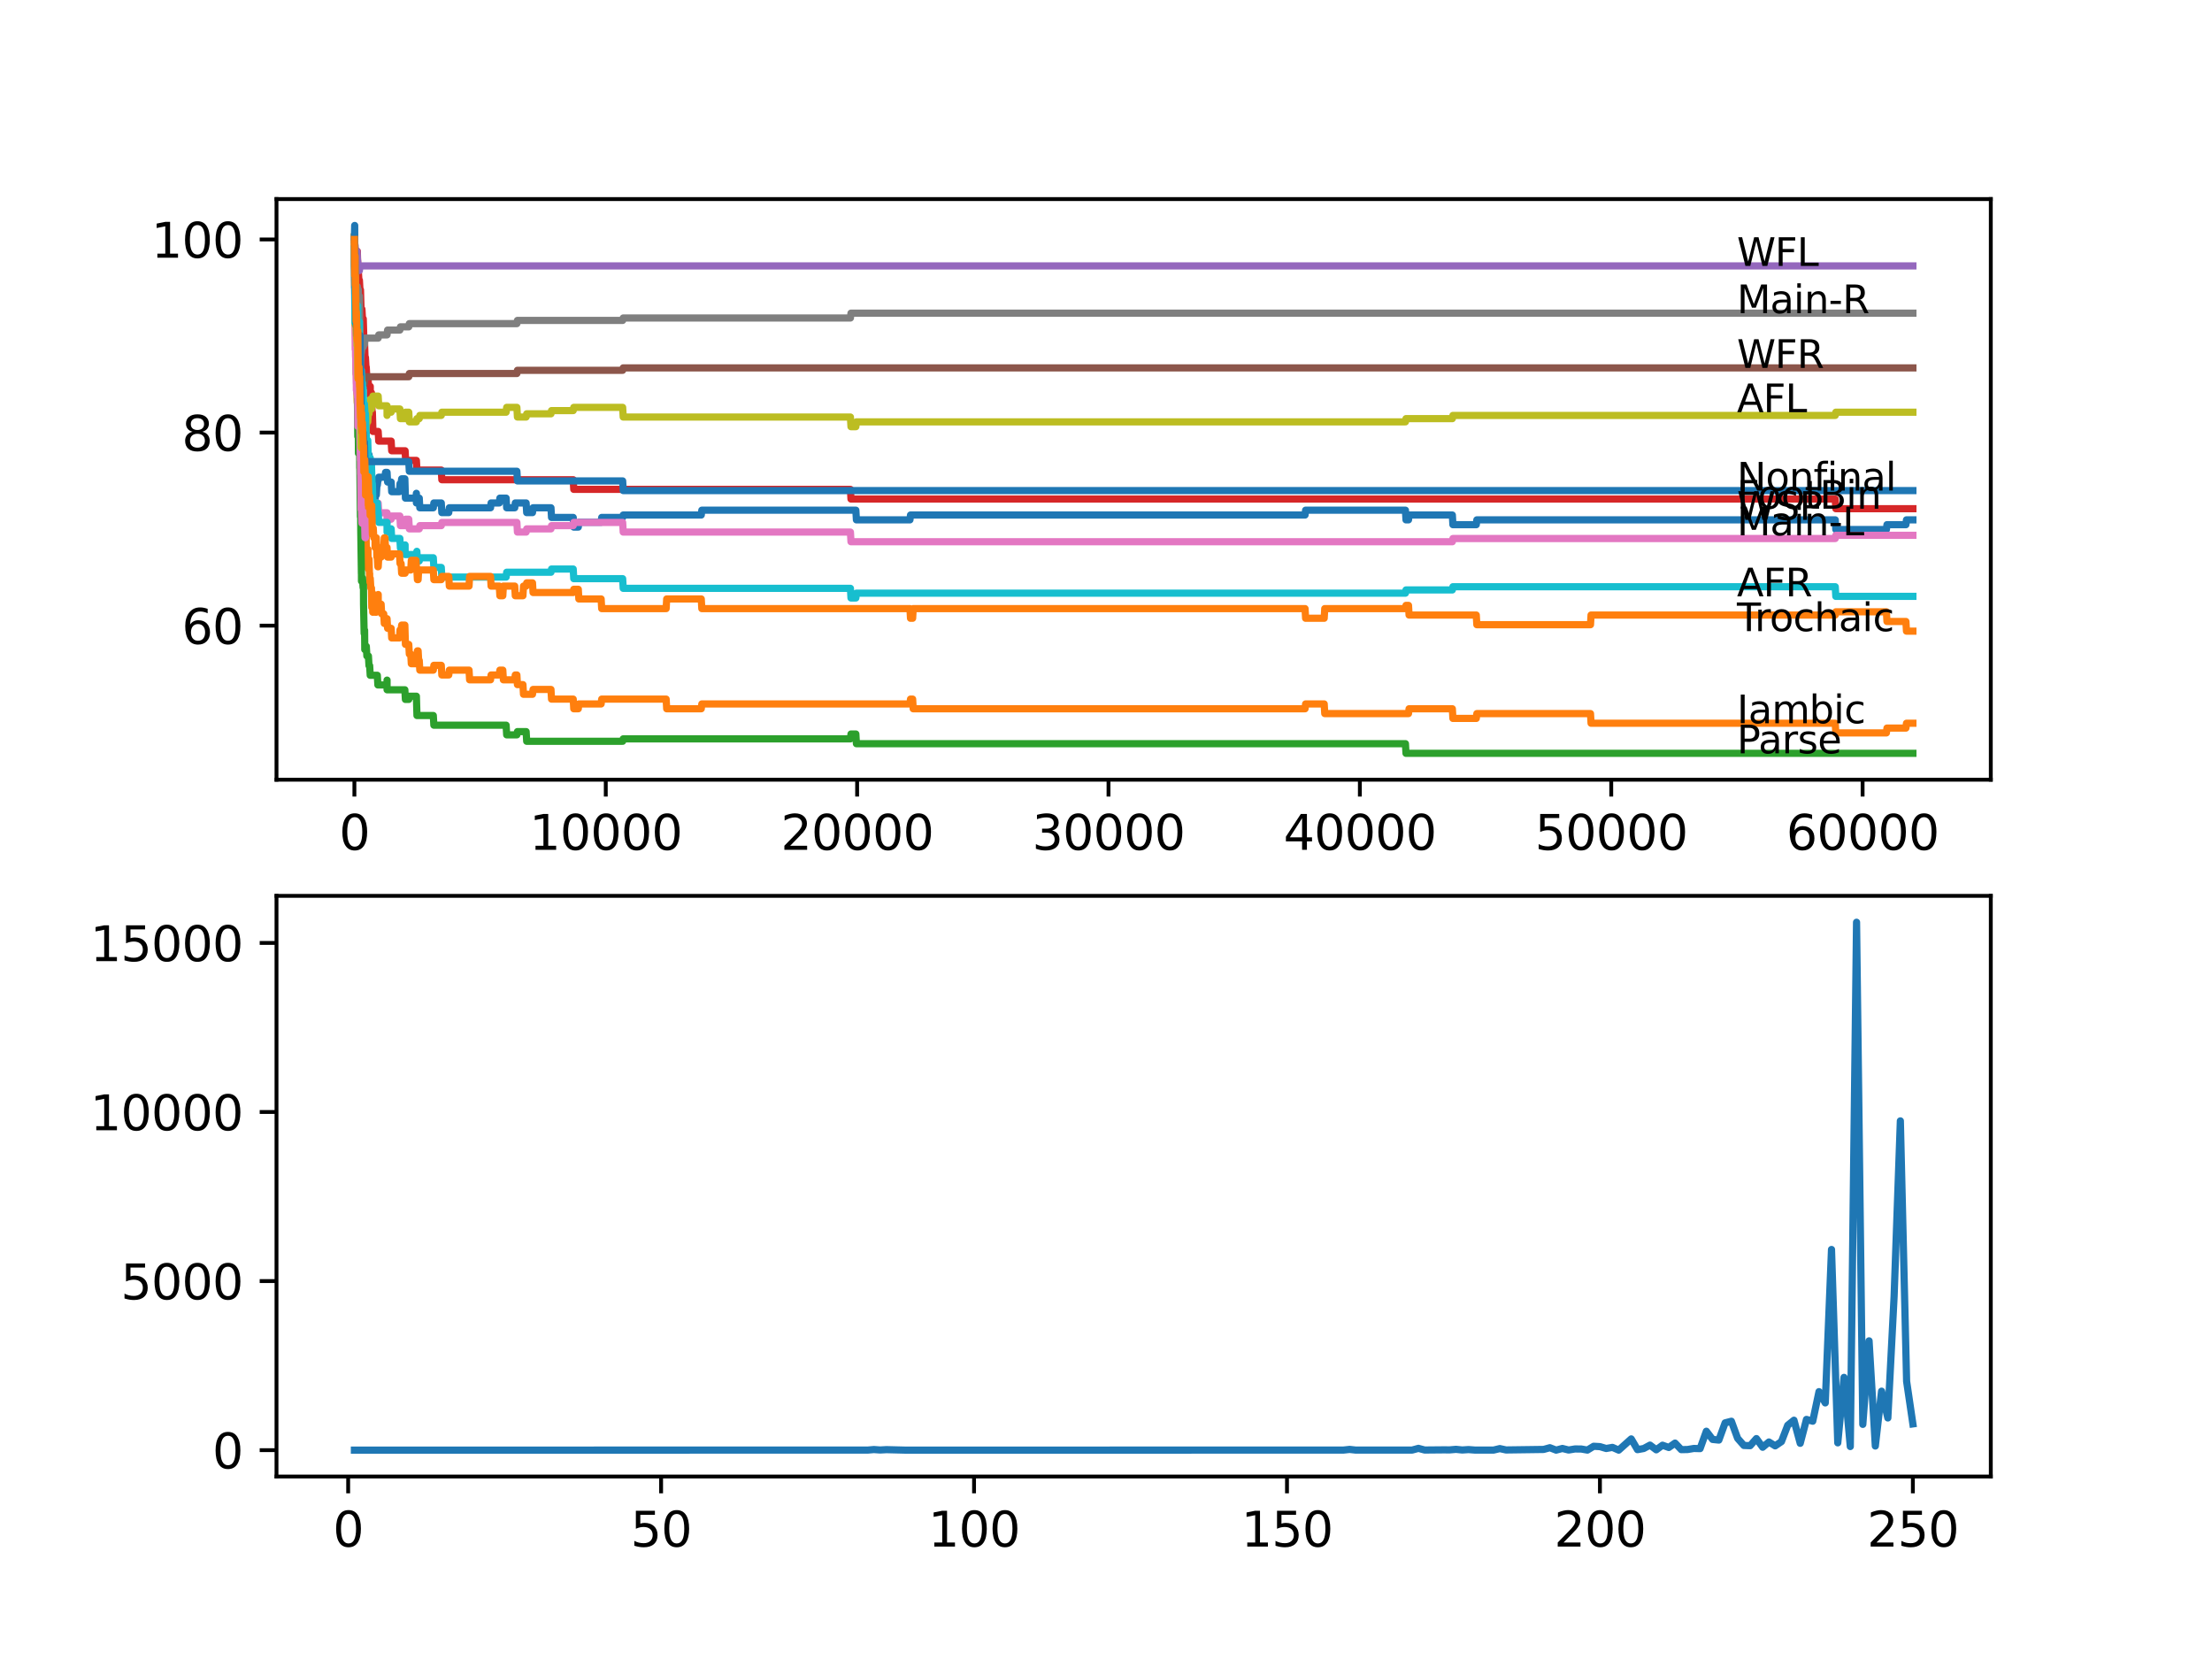 <?xml version="1.0" encoding="utf-8" standalone="no"?>
<!DOCTYPE svg PUBLIC "-//W3C//DTD SVG 1.1//EN"
  "http://www.w3.org/Graphics/SVG/1.1/DTD/svg11.dtd">
<svg xmlns:xlink="http://www.w3.org/1999/xlink" width="460.8pt" height="345.6pt" viewBox="0 0 460.8 345.6" xmlns="http://www.w3.org/2000/svg" version="1.1">
 <defs>
  <style type="text/css">*{stroke-linejoin: round; stroke-linecap: butt}</style>
 </defs>
 <g id="figure_1">
  <g id="patch_1">
   <path d="M 0 345.6 
L 460.8 345.6 
L 460.8 0 
L 0 0 
z
" style="fill: #ffffff"/>
  </g>
  <g id="axes_1">
   <g id="patch_2">
    <path d="M 57.6 162.432 
L 414.72 162.432 
L 414.72 41.472 
L 57.6 41.472 
z
" style="fill: #ffffff"/>
   </g>
   <g id="matplotlib.axis_1">
    <g id="xtick_1">
     <g id="line2d_1">
      <defs>
       <path id="m54697f2c8e" d="M 0 0 
L 0 3.5 
" style="stroke: #000000; stroke-width: 0.8"/>
      </defs>
      <g>
       <use xlink:href="#m54697f2c8e" x="73.827" y="162.432" style="stroke: #000000; stroke-width: 0.8"/>
      </g>
     </g>
     <g id="text_1">
      <!-- 0 -->
      <g transform="translate(70.646 177.03)scale(0.1 -0.1)">
       <defs>
        <path id="DejaVuSans-30" d="M 2034 4250 
Q 1547 4250 1301 3770 
Q 1056 3291 1056 2328 
Q 1056 1369 1301 889 
Q 1547 409 2034 409 
Q 2525 409 2770 889 
Q 3016 1369 3016 2328 
Q 3016 3291 2770 3770 
Q 2525 4250 2034 4250 
z
M 2034 4750 
Q 2819 4750 3233 4129 
Q 3647 3509 3647 2328 
Q 3647 1150 3233 529 
Q 2819 -91 2034 -91 
Q 1250 -91 836 529 
Q 422 1150 422 2328 
Q 422 3509 836 4129 
Q 1250 4750 2034 4750 
z
" transform="scale(0.016)"/>
       </defs>
       <use xlink:href="#DejaVuSans-30"/>
      </g>
     </g>
    </g>
    <g id="xtick_2">
     <g id="line2d_2">
      <g>
       <use xlink:href="#m54697f2c8e" x="126.192" y="162.432" style="stroke: #000000; stroke-width: 0.8"/>
      </g>
     </g>
     <g id="text_2">
      <!-- 10000 -->
      <g transform="translate(110.286 177.03)scale(0.1 -0.1)">
       <defs>
        <path id="DejaVuSans-31" d="M 794 531 
L 1825 531 
L 1825 4091 
L 703 3866 
L 703 4441 
L 1819 4666 
L 2450 4666 
L 2450 531 
L 3481 531 
L 3481 0 
L 794 0 
L 794 531 
z
" transform="scale(0.016)"/>
       </defs>
       <use xlink:href="#DejaVuSans-31"/>
       <use xlink:href="#DejaVuSans-30" x="63.623"/>
       <use xlink:href="#DejaVuSans-30" x="127.246"/>
       <use xlink:href="#DejaVuSans-30" x="190.869"/>
       <use xlink:href="#DejaVuSans-30" x="254.492"/>
      </g>
     </g>
    </g>
    <g id="xtick_3">
     <g id="line2d_3">
      <g>
       <use xlink:href="#m54697f2c8e" x="178.556" y="162.432" style="stroke: #000000; stroke-width: 0.8"/>
      </g>
     </g>
     <g id="text_3">
      <!-- 20000 -->
      <g transform="translate(162.65 177.03)scale(0.1 -0.1)">
       <defs>
        <path id="DejaVuSans-32" d="M 1228 531 
L 3431 531 
L 3431 0 
L 469 0 
L 469 531 
Q 828 903 1448 1529 
Q 2069 2156 2228 2338 
Q 2531 2678 2651 2914 
Q 2772 3150 2772 3378 
Q 2772 3750 2511 3984 
Q 2250 4219 1831 4219 
Q 1534 4219 1204 4116 
Q 875 4013 500 3803 
L 500 4441 
Q 881 4594 1212 4672 
Q 1544 4750 1819 4750 
Q 2544 4750 2975 4387 
Q 3406 4025 3406 3419 
Q 3406 3131 3298 2873 
Q 3191 2616 2906 2266 
Q 2828 2175 2409 1742 
Q 1991 1309 1228 531 
z
" transform="scale(0.016)"/>
       </defs>
       <use xlink:href="#DejaVuSans-32"/>
       <use xlink:href="#DejaVuSans-30" x="63.623"/>
       <use xlink:href="#DejaVuSans-30" x="127.246"/>
       <use xlink:href="#DejaVuSans-30" x="190.869"/>
       <use xlink:href="#DejaVuSans-30" x="254.492"/>
      </g>
     </g>
    </g>
    <g id="xtick_4">
     <g id="line2d_4">
      <g>
       <use xlink:href="#m54697f2c8e" x="230.921" y="162.432" style="stroke: #000000; stroke-width: 0.8"/>
      </g>
     </g>
     <g id="text_4">
      <!-- 30000 -->
      <g transform="translate(215.015 177.03)scale(0.1 -0.1)">
       <defs>
        <path id="DejaVuSans-33" d="M 2597 2516 
Q 3050 2419 3304 2112 
Q 3559 1806 3559 1356 
Q 3559 666 3084 287 
Q 2609 -91 1734 -91 
Q 1441 -91 1130 -33 
Q 819 25 488 141 
L 488 750 
Q 750 597 1062 519 
Q 1375 441 1716 441 
Q 2309 441 2620 675 
Q 2931 909 2931 1356 
Q 2931 1769 2642 2001 
Q 2353 2234 1838 2234 
L 1294 2234 
L 1294 2753 
L 1863 2753 
Q 2328 2753 2575 2939 
Q 2822 3125 2822 3475 
Q 2822 3834 2567 4026 
Q 2313 4219 1838 4219 
Q 1578 4219 1281 4162 
Q 984 4106 628 3988 
L 628 4550 
Q 988 4650 1302 4700 
Q 1616 4750 1894 4750 
Q 2613 4750 3031 4423 
Q 3450 4097 3450 3541 
Q 3450 3153 3228 2886 
Q 3006 2619 2597 2516 
z
" transform="scale(0.016)"/>
       </defs>
       <use xlink:href="#DejaVuSans-33"/>
       <use xlink:href="#DejaVuSans-30" x="63.623"/>
       <use xlink:href="#DejaVuSans-30" x="127.246"/>
       <use xlink:href="#DejaVuSans-30" x="190.869"/>
       <use xlink:href="#DejaVuSans-30" x="254.492"/>
      </g>
     </g>
    </g>
    <g id="xtick_5">
     <g id="line2d_5">
      <g>
       <use xlink:href="#m54697f2c8e" x="283.285" y="162.432" style="stroke: #000000; stroke-width: 0.8"/>
      </g>
     </g>
     <g id="text_5">
      <!-- 40000 -->
      <g transform="translate(267.379 177.03)scale(0.1 -0.1)">
       <defs>
        <path id="DejaVuSans-34" d="M 2419 4116 
L 825 1625 
L 2419 1625 
L 2419 4116 
z
M 2253 4666 
L 3047 4666 
L 3047 1625 
L 3713 1625 
L 3713 1100 
L 3047 1100 
L 3047 0 
L 2419 0 
L 2419 1100 
L 313 1100 
L 313 1709 
L 2253 4666 
z
" transform="scale(0.016)"/>
       </defs>
       <use xlink:href="#DejaVuSans-34"/>
       <use xlink:href="#DejaVuSans-30" x="63.623"/>
       <use xlink:href="#DejaVuSans-30" x="127.246"/>
       <use xlink:href="#DejaVuSans-30" x="190.869"/>
       <use xlink:href="#DejaVuSans-30" x="254.492"/>
      </g>
     </g>
    </g>
    <g id="xtick_6">
     <g id="line2d_6">
      <g>
       <use xlink:href="#m54697f2c8e" x="335.65" y="162.432" style="stroke: #000000; stroke-width: 0.8"/>
      </g>
     </g>
     <g id="text_6">
      <!-- 50000 -->
      <g transform="translate(319.744 177.03)scale(0.1 -0.1)">
       <defs>
        <path id="DejaVuSans-35" d="M 691 4666 
L 3169 4666 
L 3169 4134 
L 1269 4134 
L 1269 2991 
Q 1406 3038 1543 3061 
Q 1681 3084 1819 3084 
Q 2600 3084 3056 2656 
Q 3513 2228 3513 1497 
Q 3513 744 3044 326 
Q 2575 -91 1722 -91 
Q 1428 -91 1123 -41 
Q 819 9 494 109 
L 494 744 
Q 775 591 1075 516 
Q 1375 441 1709 441 
Q 2250 441 2565 725 
Q 2881 1009 2881 1497 
Q 2881 1984 2565 2268 
Q 2250 2553 1709 2553 
Q 1456 2553 1204 2497 
Q 953 2441 691 2322 
L 691 4666 
z
" transform="scale(0.016)"/>
       </defs>
       <use xlink:href="#DejaVuSans-35"/>
       <use xlink:href="#DejaVuSans-30" x="63.623"/>
       <use xlink:href="#DejaVuSans-30" x="127.246"/>
       <use xlink:href="#DejaVuSans-30" x="190.869"/>
       <use xlink:href="#DejaVuSans-30" x="254.492"/>
      </g>
     </g>
    </g>
    <g id="xtick_7">
     <g id="line2d_7">
      <g>
       <use xlink:href="#m54697f2c8e" x="388.014" y="162.432" style="stroke: #000000; stroke-width: 0.8"/>
      </g>
     </g>
     <g id="text_7">
      <!-- 60000 -->
      <g transform="translate(372.108 177.03)scale(0.1 -0.1)">
       <defs>
        <path id="DejaVuSans-36" d="M 2113 2584 
Q 1688 2584 1439 2293 
Q 1191 2003 1191 1497 
Q 1191 994 1439 701 
Q 1688 409 2113 409 
Q 2538 409 2786 701 
Q 3034 994 3034 1497 
Q 3034 2003 2786 2293 
Q 2538 2584 2113 2584 
z
M 3366 4563 
L 3366 3988 
Q 3128 4100 2886 4159 
Q 2644 4219 2406 4219 
Q 1781 4219 1451 3797 
Q 1122 3375 1075 2522 
Q 1259 2794 1537 2939 
Q 1816 3084 2150 3084 
Q 2853 3084 3261 2657 
Q 3669 2231 3669 1497 
Q 3669 778 3244 343 
Q 2819 -91 2113 -91 
Q 1303 -91 875 529 
Q 447 1150 447 2328 
Q 447 3434 972 4092 
Q 1497 4750 2381 4750 
Q 2619 4750 2861 4703 
Q 3103 4656 3366 4563 
z
" transform="scale(0.016)"/>
       </defs>
       <use xlink:href="#DejaVuSans-36"/>
       <use xlink:href="#DejaVuSans-30" x="63.623"/>
       <use xlink:href="#DejaVuSans-30" x="127.246"/>
       <use xlink:href="#DejaVuSans-30" x="190.869"/>
       <use xlink:href="#DejaVuSans-30" x="254.492"/>
      </g>
     </g>
    </g>
   </g>
   <g id="matplotlib.axis_2">
    <g id="ytick_1">
     <g id="line2d_8">
      <defs>
       <path id="ma2682157f1" d="M 0 0 
L -3.5 0 
" style="stroke: #000000; stroke-width: 0.8"/>
      </defs>
      <g>
       <use xlink:href="#ma2682157f1" x="57.6" y="130.337" style="stroke: #000000; stroke-width: 0.8"/>
      </g>
     </g>
     <g id="text_8">
      <!-- 60 -->
      <g transform="translate(37.875 134.136)scale(0.1 -0.1)">
       <use xlink:href="#DejaVuSans-36"/>
       <use xlink:href="#DejaVuSans-30" x="63.623"/>
      </g>
     </g>
    </g>
    <g id="ytick_2">
     <g id="line2d_9">
      <g>
       <use xlink:href="#ma2682157f1" x="57.6" y="90.112" style="stroke: #000000; stroke-width: 0.8"/>
      </g>
     </g>
     <g id="text_9">
      <!-- 80 -->
      <g transform="translate(37.875 93.911)scale(0.1 -0.1)">
       <defs>
        <path id="DejaVuSans-38" d="M 2034 2216 
Q 1584 2216 1326 1975 
Q 1069 1734 1069 1313 
Q 1069 891 1326 650 
Q 1584 409 2034 409 
Q 2484 409 2743 651 
Q 3003 894 3003 1313 
Q 3003 1734 2745 1975 
Q 2488 2216 2034 2216 
z
M 1403 2484 
Q 997 2584 770 2862 
Q 544 3141 544 3541 
Q 544 4100 942 4425 
Q 1341 4750 2034 4750 
Q 2731 4750 3128 4425 
Q 3525 4100 3525 3541 
Q 3525 3141 3298 2862 
Q 3072 2584 2669 2484 
Q 3125 2378 3379 2068 
Q 3634 1759 3634 1313 
Q 3634 634 3220 271 
Q 2806 -91 2034 -91 
Q 1263 -91 848 271 
Q 434 634 434 1313 
Q 434 1759 690 2068 
Q 947 2378 1403 2484 
z
M 1172 3481 
Q 1172 3119 1398 2916 
Q 1625 2713 2034 2713 
Q 2441 2713 2670 2916 
Q 2900 3119 2900 3481 
Q 2900 3844 2670 4047 
Q 2441 4250 2034 4250 
Q 1625 4250 1398 4047 
Q 1172 3844 1172 3481 
z
" transform="scale(0.016)"/>
       </defs>
       <use xlink:href="#DejaVuSans-38"/>
       <use xlink:href="#DejaVuSans-30" x="63.623"/>
      </g>
     </g>
    </g>
    <g id="ytick_3">
     <g id="line2d_10">
      <g>
       <use xlink:href="#ma2682157f1" x="57.6" y="49.887" style="stroke: #000000; stroke-width: 0.8"/>
      </g>
     </g>
     <g id="text_10">
      <!-- 100 -->
      <g transform="translate(31.512 53.686)scale(0.1 -0.1)">
       <use xlink:href="#DejaVuSans-31"/>
       <use xlink:href="#DejaVuSans-30" x="63.623"/>
       <use xlink:href="#DejaVuSans-30" x="127.246"/>
      </g>
     </g>
    </g>
   </g>
   <g id="line2d_11">
    <path d="M 73.833 51.898 
L 73.859 55.418 
L 73.943 53.172 
L 73.953 53.172 
L 74.089 66.044 
L 74.095 65.373 
L 74.173 63.63 
L 74.178 65.641 
L 74.199 64.971 
L 74.304 71.34 
L 74.32 69.932 
L 74.356 69.932 
L 74.393 72.949 
L 74.466 70.938 
L 74.482 70.938 
L 74.513 73.955 
L 74.587 69.262 
L 74.597 69.262 
L 74.644 67.753 
L 74.655 71.776 
L 74.66 71.776 
L 74.781 75.798 
L 74.791 75.798 
L 74.906 74.793 
L 74.969 71.488 
L 74.98 75.511 
L 75.021 77.522 
L 75.069 75.008 
L 75.089 77.019 
L 75.105 77.019 
L 75.226 83.657 
L 75.231 83.154 
L 75.236 82.148 
L 75.304 87.679 
L 75.32 86.674 
L 75.346 86.674 
L 75.461 84.662 
L 75.576 87.679 
L 75.697 85.668 
L 75.718 85.668 
L 75.786 93.713 
L 75.844 92.707 
L 75.864 92.707 
L 75.953 91.702 
L 75.959 93.713 
L 75.974 92.707 
L 75.985 92.707 
L 76.001 94.719 
L 76.095 93.713 
L 76.126 93.713 
L 76.137 95.724 
L 76.236 93.713 
L 76.294 91.702 
L 76.315 95.724 
L 76.336 95.724 
L 76.587 95.724 
L 76.655 94.719 
L 76.66 96.73 
L 76.692 96.73 
L 76.708 96.73 
L 76.828 94.719 
L 76.875 94.719 
L 76.99 98.741 
L 77.006 97.736 
L 77.011 99.747 
L 77.1 98.741 
L 77.132 98.741 
L 77.142 100.752 
L 77.242 100.082 
L 77.383 100.082 
L 77.446 104.105 
L 77.498 102.093 
L 77.561 102.093 
L 77.572 101.088 
L 77.65 105.11 
L 77.655 105.11 
L 77.755 105.11 
L 77.87 104.105 
L 78.132 104.105 
L 78.247 103.099 
L 78.399 103.099 
L 78.519 101.088 
L 78.603 101.088 
L 78.718 100.082 
L 78.781 100.082 
L 78.896 99.412 
L 80.195 99.412 
L 80.31 98.406 
L 80.63 98.406 
L 80.745 100.417 
L 81.483 100.417 
L 81.598 102.428 
L 83.222 102.428 
L 83.337 100.752 
L 83.557 100.752 
L 83.672 99.747 
L 84.337 99.747 
L 84.457 103.769 
L 86.662 103.769 
L 86.741 102.764 
L 86.746 104.775 
L 86.767 104.775 
L 86.84 104.775 
L 86.955 103.769 
L 87.338 103.769 
L 87.453 105.781 
L 90.265 105.781 
L 90.38 104.775 
L 91.925 104.775 
L 92.04 106.786 
L 93.485 106.786 
L 93.6 105.781 
L 102.188 105.781 
L 102.303 104.775 
L 104.016 104.775 
L 104.131 103.769 
L 105.435 103.769 
L 105.55 105.781 
L 107.226 105.781 
L 107.341 104.775 
L 109.603 104.775 
L 109.718 106.786 
L 110.928 106.786 
L 111.043 105.781 
L 114.777 105.781 
L 114.892 107.792 
L 119.411 107.792 
L 119.526 109.803 
L 120.469 109.803 
L 120.584 108.797 
L 125.228 108.797 
L 125.344 107.792 
L 129.711 107.792 
L 129.826 107.289 
L 146.085 107.289 
L 146.2 106.283 
L 178.289 106.283 
L 178.405 108.295 
L 189.558 108.295 
L 189.673 107.289 
L 271.865 107.289 
L 271.98 106.283 
L 292.779 106.283 
L 292.894 108.295 
L 293.418 108.295 
L 293.533 107.289 
L 302.55 107.289 
L 302.666 109.3 
L 307.535 109.3 
L 307.651 108.295 
L 382.317 108.295 
L 382.432 110.306 
L 392.973 110.306 
L 393.088 109.3 
L 397.037 109.3 
L 397.152 108.295 
L 398.487 108.295 
L 398.487 108.295 
" clip-path="url(#p1d470d00eb)" style="fill: none; stroke: #1f77b4; stroke-width: 1.5; stroke-linecap: square"/>
   </g>
   <g id="line2d_12">
    <path d="M 73.833 49.384 
L 73.838 49.384 
L 73.979 61.887 
L 73.985 61.887 
L 74.095 70.468 
L 74.115 70.066 
L 74.126 70.066 
L 74.257 78.111 
L 74.299 78.111 
L 74.419 83.743 
L 74.482 84.246 
L 74.545 80.894 
L 74.576 80.894 
L 74.587 78.882 
L 74.655 85.922 
L 74.66 85.922 
L 74.786 91.956 
L 74.791 91.956 
L 74.911 89.992 
L 74.922 89.992 
L 74.985 86.808 
L 74.932 91.501 
L 75.048 87.646 
L 75.168 93.177 
L 75.173 93.177 
L 75.304 101.557 
L 75.315 101.557 
L 75.33 102.563 
L 75.43 100.551 
L 75.456 100.551 
L 75.576 105.579 
L 75.671 103.568 
L 75.686 105.579 
L 75.734 105.579 
L 75.765 102.898 
L 75.802 105.915 
L 75.838 105.915 
L 75.864 105.915 
L 75.891 104.909 
L 75.959 108.932 
L 75.985 108.932 
L 76.111 107.423 
L 76.126 107.423 
L 76.236 109.434 
L 76.241 108.429 
L 76.315 115.468 
L 76.587 115.468 
L 76.655 114.463 
L 76.666 118.485 
L 76.681 118.485 
L 76.708 118.485 
L 76.828 116.474 
L 76.875 116.474 
L 76.99 120.496 
L 77.006 119.491 
L 77.011 121.502 
L 77.1 120.496 
L 77.132 120.496 
L 77.247 122.508 
L 77.383 122.508 
L 77.446 126.53 
L 77.498 124.519 
L 77.561 124.519 
L 77.572 123.513 
L 77.65 127.536 
L 77.655 127.536 
L 77.755 127.536 
L 77.87 126.53 
L 78.132 126.53 
L 78.137 125.525 
L 78.142 127.536 
L 78.237 127.536 
L 78.399 127.536 
L 78.519 125.525 
L 78.603 125.525 
L 78.718 124.519 
L 78.781 124.519 
L 78.792 123.848 
L 78.797 125.86 
L 78.881 125.86 
L 79.394 125.86 
L 79.509 127.871 
L 79.938 127.871 
L 80.054 129.882 
L 80.195 129.882 
L 80.31 128.877 
L 80.63 128.877 
L 80.745 130.888 
L 81.483 130.888 
L 81.598 132.899 
L 83.222 132.899 
L 83.337 131.223 
L 83.557 131.223 
L 83.672 130.217 
L 84.337 130.217 
L 84.457 134.24 
L 85.154 134.24 
L 85.269 136.251 
L 85.568 136.251 
L 85.683 138.263 
L 86.662 138.263 
L 86.777 136.586 
L 86.84 136.586 
L 86.955 135.581 
L 87.102 135.581 
L 87.217 137.592 
L 87.338 137.592 
L 87.453 139.603 
L 90.265 139.603 
L 90.38 138.598 
L 91.925 138.598 
L 92.04 140.609 
L 93.485 140.609 
L 93.6 139.603 
L 97.711 139.603 
L 97.826 141.615 
L 102.188 141.615 
L 102.303 140.609 
L 104.016 140.609 
L 104.131 139.603 
L 104.743 139.603 
L 104.859 141.615 
L 107.226 141.615 
L 107.341 140.609 
L 107.676 140.609 
L 107.791 142.62 
L 108.938 142.62 
L 109.053 144.632 
L 110.928 144.632 
L 111.043 143.626 
L 114.777 143.626 
L 114.892 145.637 
L 119.411 145.637 
L 119.526 147.648 
L 120.469 147.648 
L 120.584 146.643 
L 125.228 146.643 
L 125.344 145.637 
L 138.77 145.637 
L 138.885 147.648 
L 146.085 147.648 
L 146.2 146.643 
L 189.558 146.643 
L 189.673 145.637 
L 190.119 145.637 
L 190.234 147.648 
L 271.865 147.648 
L 271.98 146.643 
L 275.855 146.643 
L 275.97 148.654 
L 293.418 148.654 
L 293.533 147.648 
L 302.55 147.648 
L 302.666 149.66 
L 307.535 149.66 
L 307.651 148.654 
L 331.33 148.654 
L 331.445 150.665 
L 382.317 150.665 
L 382.432 152.677 
L 392.973 152.677 
L 393.088 151.671 
L 397.037 151.671 
L 397.152 150.665 
L 398.487 150.665 
L 398.487 150.665 
" clip-path="url(#p1d470d00eb)" style="fill: none; stroke: #ff7f0e; stroke-width: 1.5; stroke-linecap: square"/>
   </g>
   <g id="line2d_13">
    <path d="M 73.833 51.898 
L 73.969 62.725 
L 73.979 62.222 
L 74.011 67.351 
L 74.042 66.178 
L 74.168 72.547 
L 74.194 72.547 
L 74.199 71.876 
L 74.236 77.91 
L 74.267 77.24 
L 74.299 77.24 
L 74.419 80.86 
L 74.435 80.86 
L 74.534 90.916 
L 74.566 90.246 
L 74.587 90.246 
L 74.644 88.402 
L 74.655 92.425 
L 74.66 92.425 
L 74.671 94.436 
L 74.77 93.766 
L 74.906 93.766 
L 74.922 93.478 
L 74.938 97.501 
L 74.948 96.495 
L 75.084 107.658 
L 75.095 107.658 
L 75.131 107.155 
L 75.158 110.675 
L 75.288 119.558 
L 75.299 119.055 
L 75.304 121.066 
L 75.383 121.066 
L 75.398 121.066 
L 75.514 120.396 
L 75.524 120.396 
L 75.639 122.407 
L 75.671 122.407 
L 75.718 121.904 
L 75.734 125.927 
L 75.859 131.961 
L 75.917 131.961 
L 75.953 131.29 
L 75.99 135.313 
L 76.001 135.313 
L 76.011 135.313 
L 76.126 134.642 
L 76.31 134.642 
L 76.425 136.654 
L 76.749 136.654 
L 76.865 138.665 
L 77.006 138.665 
L 77.121 140.676 
L 78.603 140.676 
L 78.718 142.687 
L 80.624 142.687 
L 80.63 141.682 
L 80.635 143.693 
L 80.729 143.693 
L 84.337 143.693 
L 84.452 145.704 
L 85.154 145.704 
L 85.269 145.034 
L 86.741 145.034 
L 86.861 149.056 
L 90.265 149.056 
L 90.38 151.068 
L 105.435 151.068 
L 105.55 153.079 
L 107.676 153.079 
L 107.791 152.408 
L 109.603 152.408 
L 109.718 154.42 
L 129.711 154.42 
L 129.826 153.917 
L 177.158 153.917 
L 177.274 152.911 
L 178.289 152.911 
L 178.405 154.923 
L 292.779 154.923 
L 292.894 156.934 
L 398.487 156.934 
L 398.487 156.934 
" clip-path="url(#p1d470d00eb)" style="fill: none; stroke: #2ca02c; stroke-width: 1.5; stroke-linecap: square"/>
   </g>
   <g id="line2d_14">
    <path d="M 73.833 49.887 
L 73.859 49.887 
L 73.875 49.551 
L 73.88 51.563 
L 73.917 51.16 
L 73.969 53.172 
L 74.026 52.669 
L 74.1 52.669 
L 74.215 52.334 
L 74.435 52.334 
L 74.555 56.356 
L 74.644 56.356 
L 74.76 58.367 
L 74.87 58.367 
L 74.985 60.379 
L 75.095 60.379 
L 75.215 64.401 
L 75.398 64.401 
L 75.514 66.412 
L 75.671 66.412 
L 75.791 70.435 
L 75.917 70.435 
L 76.037 74.457 
L 76.126 74.457 
L 76.241 76.469 
L 76.294 76.469 
L 76.409 78.48 
L 76.655 78.48 
L 76.77 80.491 
L 77.132 80.491 
L 77.142 82.503 
L 77.242 81.832 
L 77.383 81.832 
L 77.503 85.855 
L 77.572 85.855 
L 77.692 89.877 
L 78.781 89.877 
L 78.896 91.888 
L 81.483 91.888 
L 81.598 93.9 
L 84.389 93.9 
L 84.505 95.911 
L 86.741 95.911 
L 86.856 97.922 
L 91.925 97.922 
L 92.04 99.934 
L 119.411 99.934 
L 119.526 101.945 
L 177.158 101.945 
L 177.274 103.956 
L 382.317 103.956 
L 382.432 105.967 
L 398.487 105.967 
L 398.487 105.967 
" clip-path="url(#p1d470d00eb)" style="fill: none; stroke: #d62728; stroke-width: 1.5; stroke-linecap: square"/>
   </g>
   <g id="line2d_15">
    <path d="M 73.833 49.887 
L 73.864 49.887 
L 73.896 49.384 
L 73.901 51.395 
L 73.953 50.993 
L 74.068 53.004 
L 74.241 53.004 
L 74.356 52.334 
L 74.372 52.334 
L 74.487 54.345 
L 74.513 54.345 
L 74.629 56.356 
L 74.87 56.356 
L 74.985 55.398 
L 398.487 55.398 
L 398.487 55.398 
" clip-path="url(#p1d470d00eb)" style="fill: none; stroke: #9467bd; stroke-width: 1.5; stroke-linecap: square"/>
   </g>
   <g id="line2d_16">
    <path d="M 73.833 51.898 
L 73.89 59.943 
L 73.953 57.462 
L 73.974 57.462 
L 74.1 66.781 
L 74.105 66.446 
L 74.126 66.446 
L 74.241 65.943 
L 74.304 65.943 
L 74.419 65.541 
L 74.435 65.541 
L 74.534 67.552 
L 74.545 66.882 
L 74.644 66.882 
L 74.671 68.893 
L 74.754 68.223 
L 74.87 68.223 
L 74.99 80.29 
L 75.006 79.787 
L 75.016 79.787 
L 75.079 78.715 
L 75.084 80.726 
L 75.105 80.223 
L 75.142 83.743 
L 75.215 81.497 
L 75.288 81.497 
L 75.409 80.324 
L 75.671 80.324 
L 75.786 79.821 
L 75.917 79.821 
L 76.037 78.48 
L 85.154 78.48 
L 85.269 77.81 
L 107.676 77.81 
L 107.791 77.139 
L 129.711 77.139 
L 129.826 76.636 
L 398.487 76.636 
L 398.487 76.636 
" clip-path="url(#p1d470d00eb)" style="fill: none; stroke: #8c564b; stroke-width: 1.5; stroke-linecap: square"/>
   </g>
   <g id="line2d_17">
    <path d="M 73.833 51.898 
L 73.838 51.395 
L 73.864 56.758 
L 73.875 56.758 
L 73.99 72.781 
L 74.021 71.709 
L 74.026 71.709 
L 74.037 71.206 
L 74.068 74.323 
L 74.089 74.323 
L 74.21 79.955 
L 74.231 79.285 
L 74.236 81.296 
L 74.304 79.955 
L 74.356 81.966 
L 74.414 81.296 
L 74.435 81.296 
L 74.487 80.793 
L 74.493 82.804 
L 74.524 82.804 
L 74.555 88.838 
L 74.639 86.324 
L 74.644 86.324 
L 74.671 84.48 
L 74.676 86.492 
L 74.749 86.492 
L 74.765 86.492 
L 74.88 85.821 
L 74.906 85.821 
L 74.938 84.528 
L 74.948 88.551 
L 75.074 95.925 
L 75.079 95.925 
L 75.095 95.423 
L 75.121 98.775 
L 75.142 98.104 
L 75.226 106.149 
L 75.268 105.647 
L 75.288 105.647 
L 75.404 108.999 
L 75.461 108.999 
L 75.582 107.658 
L 75.66 107.658 
L 75.671 106.652 
L 75.676 108.663 
L 75.77 106.987 
L 75.917 106.987 
L 76.037 112.016 
L 76.126 112.016 
L 76.247 110.339 
L 76.294 110.339 
L 76.409 109.166 
L 76.608 109.166 
L 76.723 107.49 
L 76.875 107.49 
L 76.99 106.82 
L 77.006 106.82 
L 77.121 106.149 
L 77.132 106.149 
L 77.142 105.479 
L 77.147 107.49 
L 77.231 107.49 
L 77.383 107.49 
L 77.503 106.149 
L 77.572 106.149 
L 77.692 104.808 
L 78.781 104.808 
L 78.896 106.82 
L 80.624 106.82 
L 80.63 108.831 
L 80.734 108.161 
L 81.483 108.161 
L 81.598 107.49 
L 83.3 107.49 
L 83.415 109.501 
L 84.337 109.501 
L 84.457 108.161 
L 85.154 108.161 
L 85.269 110.172 
L 87.338 110.172 
L 87.453 109.501 
L 91.925 109.501 
L 92.04 108.831 
L 107.676 108.831 
L 107.791 110.842 
L 109.603 110.842 
L 109.718 110.172 
L 114.777 110.172 
L 114.892 109.501 
L 119.411 109.501 
L 119.526 108.831 
L 129.711 108.831 
L 129.826 110.842 
L 177.158 110.842 
L 177.274 112.854 
L 302.55 112.854 
L 302.666 112.183 
L 382.317 112.183 
L 382.432 111.513 
L 398.487 111.513 
L 398.487 111.513 
" clip-path="url(#p1d470d00eb)" style="fill: none; stroke: #e377c2; stroke-width: 1.5; stroke-linecap: square"/>
   </g>
   <g id="line2d_18">
    <path d="M 73.833 49.384 
L 73.885 55.92 
L 73.948 52.937 
L 73.974 52.937 
L 74.1 61.585 
L 74.105 61.25 
L 74.126 61.25 
L 74.246 60.077 
L 74.304 60.077 
L 74.419 59.675 
L 74.435 59.675 
L 74.529 61.686 
L 74.545 60.345 
L 74.644 60.345 
L 74.671 62.356 
L 74.754 61.686 
L 74.87 61.686 
L 74.99 72.748 
L 75.006 72.245 
L 75.016 72.245 
L 75.079 70.67 
L 75.11 74.189 
L 75.116 74.189 
L 75.137 75.698 
L 75.231 73.452 
L 75.288 73.452 
L 75.409 72.279 
L 75.671 72.279 
L 75.786 71.776 
L 75.917 71.776 
L 76.037 70.435 
L 78.781 70.435 
L 78.896 69.765 
L 80.624 69.765 
L 80.74 68.759 
L 83.3 68.759 
L 83.415 68.088 
L 85.154 68.088 
L 85.269 67.418 
L 107.676 67.418 
L 107.791 66.748 
L 129.711 66.748 
L 129.826 66.245 
L 177.158 66.245 
L 177.274 65.239 
L 398.487 65.239 
L 398.487 65.239 
" clip-path="url(#p1d470d00eb)" style="fill: none; stroke: #7f7f7f; stroke-width: 1.5; stroke-linecap: square"/>
   </g>
   <g id="line2d_19">
    <path d="M 73.833 49.384 
L 73.838 48.881 
L 73.88 53.909 
L 73.885 53.507 
L 73.948 67.586 
L 74.026 65.507 
L 74.037 65.005 
L 74.095 67.954 
L 74.115 67.552 
L 74.126 67.552 
L 74.241 69.899 
L 74.246 69.899 
L 74.304 68.558 
L 74.309 70.569 
L 74.351 70.569 
L 74.356 70.569 
L 74.372 69.899 
L 74.377 71.91 
L 74.466 70.401 
L 74.482 70.401 
L 74.487 69.731 
L 74.534 76.77 
L 74.555 78.782 
L 74.623 76.268 
L 74.639 76.268 
L 74.644 76.268 
L 74.671 74.424 
L 74.676 76.435 
L 74.749 76.435 
L 74.765 76.435 
L 74.88 75.765 
L 74.906 75.765 
L 74.938 74.472 
L 74.948 78.494 
L 75.069 84.025 
L 75.079 84.025 
L 75.095 83.523 
L 75.121 86.875 
L 75.142 86.204 
L 75.22 93.244 
L 75.262 90.059 
L 75.288 90.059 
L 75.404 93.411 
L 75.461 93.411 
L 75.587 91.065 
L 75.66 91.065 
L 75.676 92.07 
L 75.796 85.701 
L 75.917 85.701 
L 76.037 90.73 
L 76.126 90.73 
L 76.247 89.054 
L 76.294 89.054 
L 76.409 87.88 
L 76.608 87.88 
L 76.723 86.204 
L 76.875 86.204 
L 76.996 84.528 
L 77.006 84.528 
L 77.121 83.858 
L 77.132 83.858 
L 77.142 83.187 
L 77.147 85.199 
L 77.231 85.199 
L 77.383 85.199 
L 77.503 83.858 
L 77.572 83.858 
L 77.692 82.517 
L 78.781 82.517 
L 78.896 84.528 
L 80.624 84.528 
L 80.63 86.539 
L 80.734 85.869 
L 81.483 85.869 
L 81.598 85.199 
L 83.3 85.199 
L 83.415 87.21 
L 84.337 87.21 
L 84.457 85.869 
L 85.154 85.869 
L 85.269 87.88 
L 86.741 87.88 
L 86.856 87.21 
L 87.338 87.21 
L 87.453 86.539 
L 91.925 86.539 
L 92.04 85.869 
L 105.435 85.869 
L 105.55 84.863 
L 107.676 84.863 
L 107.791 86.875 
L 109.603 86.875 
L 109.718 86.204 
L 114.777 86.204 
L 114.892 85.534 
L 119.411 85.534 
L 119.526 84.863 
L 129.711 84.863 
L 129.826 86.875 
L 177.158 86.875 
L 177.274 88.886 
L 178.289 88.886 
L 178.405 87.88 
L 292.779 87.88 
L 292.894 87.21 
L 302.55 87.21 
L 302.666 86.539 
L 382.317 86.539 
L 382.432 85.869 
L 398.487 85.869 
L 398.487 85.869 
" clip-path="url(#p1d470d00eb)" style="fill: none; stroke: #bcbd22; stroke-width: 1.5; stroke-linecap: square"/>
   </g>
   <g id="line2d_20">
    <path d="M 73.833 51.898 
L 73.838 51.395 
L 73.875 58.434 
L 73.948 67.183 
L 74 64.435 
L 74.037 63.53 
L 74.053 66.882 
L 74.095 64.87 
L 74.1 66.882 
L 74.178 64.368 
L 74.205 65.708 
L 74.241 64.368 
L 74.246 66.379 
L 74.304 65.038 
L 74.356 67.049 
L 74.388 64.368 
L 74.409 64.368 
L 74.435 64.368 
L 74.519 63.697 
L 74.55 67.72 
L 74.555 67.72 
L 74.644 67.049 
L 74.65 69.061 
L 74.665 67.72 
L 74.765 67.72 
L 74.87 67.049 
L 74.969 79.117 
L 75.006 76.77 
L 75.016 76.77 
L 75.063 76.1 
L 75.1 79.72 
L 75.116 79.72 
L 75.189 79.821 
L 75.252 77.139 
L 75.288 77.139 
L 75.404 80.491 
L 75.461 80.491 
L 75.508 79.821 
L 75.514 81.832 
L 75.566 80.827 
L 75.66 80.827 
L 75.77 86.19 
L 75.775 85.184 
L 75.891 84.179 
L 75.917 84.179 
L 76.032 86.19 
L 76.126 86.19 
L 76.247 90.212 
L 76.294 90.212 
L 76.31 92.224 
L 76.404 91.721 
L 76.608 91.721 
L 76.728 95.743 
L 76.749 95.743 
L 76.865 97.755 
L 76.875 97.755 
L 76.996 96.079 
L 77.006 96.079 
L 77.121 95.408 
L 77.132 95.408 
L 77.142 97.419 
L 77.242 96.749 
L 77.383 96.749 
L 77.503 100.772 
L 77.572 100.772 
L 77.692 104.794 
L 78.603 104.794 
L 78.718 106.805 
L 78.781 106.805 
L 78.896 108.817 
L 80.624 108.817 
L 80.63 110.828 
L 80.734 110.157 
L 81.483 110.157 
L 81.598 112.169 
L 83.3 112.169 
L 83.415 114.18 
L 84.337 114.18 
L 84.389 113.51 
L 84.395 115.521 
L 84.437 115.521 
L 86.741 115.521 
L 86.84 114.85 
L 86.955 116.862 
L 87.338 116.862 
L 87.453 116.191 
L 90.265 116.191 
L 90.38 118.203 
L 91.925 118.203 
L 92.04 120.214 
L 105.435 120.214 
L 105.55 119.208 
L 114.777 119.208 
L 114.892 118.538 
L 119.411 118.538 
L 119.526 120.549 
L 129.711 120.549 
L 129.826 122.56 
L 177.158 122.56 
L 177.274 124.572 
L 178.289 124.572 
L 178.405 123.566 
L 292.779 123.566 
L 292.894 122.896 
L 302.55 122.896 
L 302.666 122.225 
L 382.317 122.225 
L 382.432 124.236 
L 398.487 124.236 
L 398.487 124.236 
" clip-path="url(#p1d470d00eb)" style="fill: none; stroke: #17becf; stroke-width: 1.5; stroke-linecap: square"/>
   </g>
   <g id="line2d_21">
    <path d="M 73.833 49.384 
L 73.89 46.97 
L 73.901 50.993 
L 73.906 50.993 
L 74.042 61.217 
L 74.047 61.217 
L 74.063 60.312 
L 74.084 64.334 
L 74.1 63.932 
L 74.22 67.954 
L 74.304 67.954 
L 74.419 69.966 
L 74.435 69.966 
L 74.534 69.463 
L 74.644 71.474 
L 74.671 70.971 
L 74.676 72.983 
L 74.739 72.983 
L 74.87 72.983 
L 74.99 69.846 
L 75.121 78.729 
L 75.131 78.729 
L 75.142 78.059 
L 75.189 84.092 
L 75.199 84.092 
L 75.32 88.115 
L 75.398 88.115 
L 75.514 90.126 
L 75.671 90.126 
L 75.786 92.137 
L 75.917 92.137 
L 76.037 96.16 
L 85.154 96.16 
L 85.269 98.171 
L 107.676 98.171 
L 107.791 100.183 
L 129.711 100.183 
L 129.826 102.194 
L 398.487 102.194 
L 398.487 102.194 
" clip-path="url(#p1d470d00eb)" style="fill: none; stroke: #1f77b4; stroke-width: 1.5; stroke-linecap: square"/>
   </g>
   <g id="line2d_22">
    <path d="M 73.833 49.887 
L 73.911 57.429 
L 73.953 54.01 
L 73.974 53.339 
L 74.006 59.373 
L 74.037 57.362 
L 74.047 57.362 
L 74.178 66.915 
L 74.189 66.915 
L 74.241 64.904 
L 74.299 66.915 
L 74.304 66.915 
L 74.424 70.938 
L 74.477 70.938 
L 74.555 68.927 
L 74.582 72.949 
L 74.639 78.983 
L 74.697 76.469 
L 74.791 76.469 
L 74.911 80.491 
L 74.927 80.491 
L 74.938 78.48 
L 75.006 84.514 
L 75.027 84.514 
L 75.037 84.514 
L 75.152 87.128 
L 75.226 84.715 
L 75.236 88.737 
L 75.247 88.067 
L 75.268 88.067 
L 75.346 86.056 
L 75.372 88.067 
L 75.456 90.078 
L 75.482 88.067 
L 75.503 88.067 
L 75.618 91.419 
L 75.624 91.419 
L 75.671 93.43 
L 75.734 92.928 
L 75.744 92.928 
L 75.796 98.291 
L 75.859 96.28 
L 75.864 96.28 
L 75.891 98.291 
L 75.959 95.777 
L 75.969 95.777 
L 75.985 95.777 
L 76.105 99.799 
L 76.126 99.799 
L 76.137 99.129 
L 76.152 103.152 
L 76.226 101.14 
L 76.236 101.14 
L 76.241 103.152 
L 76.273 99.129 
L 76.341 99.967 
L 76.587 99.967 
L 76.655 101.978 
L 76.666 99.297 
L 76.692 99.297 
L 76.708 99.297 
L 76.828 103.319 
L 76.99 103.319 
L 77.111 107.342 
L 77.132 107.342 
L 77.247 106.671 
L 77.383 106.671 
L 77.446 105.33 
L 77.451 107.342 
L 77.488 107.342 
L 77.493 107.342 
L 77.572 111.364 
L 77.608 110.694 
L 77.645 110.694 
L 77.755 110.023 
L 77.87 112.035 
L 78.132 112.035 
L 78.137 114.046 
L 78.242 112.035 
L 78.399 112.035 
L 78.519 116.057 
L 78.603 116.057 
L 78.718 118.068 
L 78.792 118.068 
L 78.907 116.057 
L 79.394 116.057 
L 79.509 114.046 
L 79.938 114.046 
L 80.054 112.035 
L 80.195 112.035 
L 80.31 114.046 
L 80.624 114.046 
L 80.74 116.057 
L 81.483 116.057 
L 81.598 115.387 
L 83.222 115.387 
L 83.337 117.398 
L 83.557 117.398 
L 83.672 119.409 
L 84.389 119.409 
L 84.505 118.739 
L 85.568 118.739 
L 85.683 116.728 
L 86.662 116.728 
L 86.777 118.739 
L 86.84 118.739 
L 86.955 120.75 
L 87.102 120.75 
L 87.217 118.739 
L 90.265 118.739 
L 90.38 120.75 
L 91.925 120.75 
L 92.04 120.08 
L 93.485 120.08 
L 93.6 122.091 
L 97.711 122.091 
L 97.826 120.08 
L 102.188 120.08 
L 102.303 122.091 
L 104.016 122.091 
L 104.131 124.102 
L 104.743 124.102 
L 104.859 122.091 
L 107.226 122.091 
L 107.341 124.102 
L 108.938 124.102 
L 109.053 122.091 
L 109.603 122.091 
L 109.718 121.421 
L 110.928 121.421 
L 111.043 123.432 
L 119.411 123.432 
L 119.526 122.761 
L 120.469 122.761 
L 120.584 124.773 
L 125.228 124.773 
L 125.344 126.784 
L 138.77 126.784 
L 138.885 124.773 
L 146.085 124.773 
L 146.2 126.784 
L 189.558 126.784 
L 189.673 128.795 
L 190.119 128.795 
L 190.234 126.784 
L 271.865 126.784 
L 271.98 128.795 
L 275.855 128.795 
L 275.97 126.784 
L 292.779 126.784 
L 292.894 126.114 
L 293.418 126.114 
L 293.533 128.125 
L 307.535 128.125 
L 307.651 130.136 
L 331.33 130.136 
L 331.445 128.125 
L 382.317 128.125 
L 382.432 127.454 
L 392.973 127.454 
L 393.088 129.466 
L 397.037 129.466 
L 397.152 131.477 
L 398.487 131.477 
L 398.487 131.477 
" clip-path="url(#p1d470d00eb)" style="fill: none; stroke: #ff7f0e; stroke-width: 1.5; stroke-linecap: square"/>
   </g>
   <g id="patch_3">
    <path d="M 57.6 162.432 
L 57.6 41.472 
" style="fill: none; stroke: #000000; stroke-width: 0.8; stroke-linejoin: miter; stroke-linecap: square"/>
   </g>
   <g id="patch_4">
    <path d="M 414.72 162.432 
L 414.72 41.472 
" style="fill: none; stroke: #000000; stroke-width: 0.8; stroke-linejoin: miter; stroke-linecap: square"/>
   </g>
   <g id="patch_5">
    <path d="M 57.6 162.432 
L 414.72 162.432 
" style="fill: none; stroke: #000000; stroke-width: 0.8; stroke-linejoin: miter; stroke-linecap: square"/>
   </g>
   <g id="patch_6">
    <path d="M 57.6 41.472 
L 414.72 41.472 
" style="fill: none; stroke: #000000; stroke-width: 0.8; stroke-linejoin: miter; stroke-linecap: square"/>
   </g>
   <g id="text_11">
    <!-- WSP -->
    <g transform="translate(361.832 108.295)scale(0.08 -0.08)">
     <defs>
      <path id="DejaVuSans-57" d="M 213 4666 
L 850 4666 
L 1831 722 
L 2809 4666 
L 3519 4666 
L 4500 722 
L 5478 4666 
L 6119 4666 
L 4947 0 
L 4153 0 
L 3169 4050 
L 2175 0 
L 1381 0 
L 213 4666 
z
" transform="scale(0.016)"/>
      <path id="DejaVuSans-53" d="M 3425 4513 
L 3425 3897 
Q 3066 4069 2747 4153 
Q 2428 4238 2131 4238 
Q 1616 4238 1336 4038 
Q 1056 3838 1056 3469 
Q 1056 3159 1242 3001 
Q 1428 2844 1947 2747 
L 2328 2669 
Q 3034 2534 3370 2195 
Q 3706 1856 3706 1288 
Q 3706 609 3251 259 
Q 2797 -91 1919 -91 
Q 1588 -91 1214 -16 
Q 841 59 441 206 
L 441 856 
Q 825 641 1194 531 
Q 1563 422 1919 422 
Q 2459 422 2753 634 
Q 3047 847 3047 1241 
Q 3047 1584 2836 1778 
Q 2625 1972 2144 2069 
L 1759 2144 
Q 1053 2284 737 2584 
Q 422 2884 422 3419 
Q 422 4038 858 4394 
Q 1294 4750 2059 4750 
Q 2388 4750 2728 4690 
Q 3069 4631 3425 4513 
z
" transform="scale(0.016)"/>
      <path id="DejaVuSans-50" d="M 1259 4147 
L 1259 2394 
L 2053 2394 
Q 2494 2394 2734 2622 
Q 2975 2850 2975 3272 
Q 2975 3691 2734 3919 
Q 2494 4147 2053 4147 
L 1259 4147 
z
M 628 4666 
L 2053 4666 
Q 2838 4666 3239 4311 
Q 3641 3956 3641 3272 
Q 3641 2581 3239 2228 
Q 2838 1875 2053 1875 
L 1259 1875 
L 1259 0 
L 628 0 
L 628 4666 
z
" transform="scale(0.016)"/>
     </defs>
     <use xlink:href="#DejaVuSans-57"/>
     <use xlink:href="#DejaVuSans-53" x="98.877"/>
     <use xlink:href="#DejaVuSans-50" x="162.354"/>
    </g>
   </g>
   <g id="text_12">
    <!-- Iambic -->
    <g transform="translate(361.832 150.665)scale(0.08 -0.08)">
     <defs>
      <path id="DejaVuSans-49" d="M 628 4666 
L 1259 4666 
L 1259 0 
L 628 0 
L 628 4666 
z
" transform="scale(0.016)"/>
      <path id="DejaVuSans-61" d="M 2194 1759 
Q 1497 1759 1228 1600 
Q 959 1441 959 1056 
Q 959 750 1161 570 
Q 1363 391 1709 391 
Q 2188 391 2477 730 
Q 2766 1069 2766 1631 
L 2766 1759 
L 2194 1759 
z
M 3341 1997 
L 3341 0 
L 2766 0 
L 2766 531 
Q 2569 213 2275 61 
Q 1981 -91 1556 -91 
Q 1019 -91 701 211 
Q 384 513 384 1019 
Q 384 1609 779 1909 
Q 1175 2209 1959 2209 
L 2766 2209 
L 2766 2266 
Q 2766 2663 2505 2880 
Q 2244 3097 1772 3097 
Q 1472 3097 1187 3025 
Q 903 2953 641 2809 
L 641 3341 
Q 956 3463 1253 3523 
Q 1550 3584 1831 3584 
Q 2591 3584 2966 3190 
Q 3341 2797 3341 1997 
z
" transform="scale(0.016)"/>
      <path id="DejaVuSans-6d" d="M 3328 2828 
Q 3544 3216 3844 3400 
Q 4144 3584 4550 3584 
Q 5097 3584 5394 3201 
Q 5691 2819 5691 2113 
L 5691 0 
L 5113 0 
L 5113 2094 
Q 5113 2597 4934 2840 
Q 4756 3084 4391 3084 
Q 3944 3084 3684 2787 
Q 3425 2491 3425 1978 
L 3425 0 
L 2847 0 
L 2847 2094 
Q 2847 2600 2669 2842 
Q 2491 3084 2119 3084 
Q 1678 3084 1418 2786 
Q 1159 2488 1159 1978 
L 1159 0 
L 581 0 
L 581 3500 
L 1159 3500 
L 1159 2956 
Q 1356 3278 1631 3431 
Q 1906 3584 2284 3584 
Q 2666 3584 2933 3390 
Q 3200 3197 3328 2828 
z
" transform="scale(0.016)"/>
      <path id="DejaVuSans-62" d="M 3116 1747 
Q 3116 2381 2855 2742 
Q 2594 3103 2138 3103 
Q 1681 3103 1420 2742 
Q 1159 2381 1159 1747 
Q 1159 1113 1420 752 
Q 1681 391 2138 391 
Q 2594 391 2855 752 
Q 3116 1113 3116 1747 
z
M 1159 2969 
Q 1341 3281 1617 3432 
Q 1894 3584 2278 3584 
Q 2916 3584 3314 3078 
Q 3713 2572 3713 1747 
Q 3713 922 3314 415 
Q 2916 -91 2278 -91 
Q 1894 -91 1617 61 
Q 1341 213 1159 525 
L 1159 0 
L 581 0 
L 581 4863 
L 1159 4863 
L 1159 2969 
z
" transform="scale(0.016)"/>
      <path id="DejaVuSans-69" d="M 603 3500 
L 1178 3500 
L 1178 0 
L 603 0 
L 603 3500 
z
M 603 4863 
L 1178 4863 
L 1178 4134 
L 603 4134 
L 603 4863 
z
" transform="scale(0.016)"/>
      <path id="DejaVuSans-63" d="M 3122 3366 
L 3122 2828 
Q 2878 2963 2633 3030 
Q 2388 3097 2138 3097 
Q 1578 3097 1268 2742 
Q 959 2388 959 1747 
Q 959 1106 1268 751 
Q 1578 397 2138 397 
Q 2388 397 2633 464 
Q 2878 531 3122 666 
L 3122 134 
Q 2881 22 2623 -34 
Q 2366 -91 2075 -91 
Q 1284 -91 818 406 
Q 353 903 353 1747 
Q 353 2603 823 3093 
Q 1294 3584 2113 3584 
Q 2378 3584 2631 3529 
Q 2884 3475 3122 3366 
z
" transform="scale(0.016)"/>
     </defs>
     <use xlink:href="#DejaVuSans-49"/>
     <use xlink:href="#DejaVuSans-61" x="29.492"/>
     <use xlink:href="#DejaVuSans-6d" x="90.771"/>
     <use xlink:href="#DejaVuSans-62" x="188.184"/>
     <use xlink:href="#DejaVuSans-69" x="251.66"/>
     <use xlink:href="#DejaVuSans-63" x="279.443"/>
    </g>
   </g>
   <g id="text_13">
    <!-- Parse -->
    <g transform="translate(361.832 156.934)scale(0.08 -0.08)">
     <defs>
      <path id="DejaVuSans-72" d="M 2631 2963 
Q 2534 3019 2420 3045 
Q 2306 3072 2169 3072 
Q 1681 3072 1420 2755 
Q 1159 2438 1159 1844 
L 1159 0 
L 581 0 
L 581 3500 
L 1159 3500 
L 1159 2956 
Q 1341 3275 1631 3429 
Q 1922 3584 2338 3584 
Q 2397 3584 2469 3576 
Q 2541 3569 2628 3553 
L 2631 2963 
z
" transform="scale(0.016)"/>
      <path id="DejaVuSans-73" d="M 2834 3397 
L 2834 2853 
Q 2591 2978 2328 3040 
Q 2066 3103 1784 3103 
Q 1356 3103 1142 2972 
Q 928 2841 928 2578 
Q 928 2378 1081 2264 
Q 1234 2150 1697 2047 
L 1894 2003 
Q 2506 1872 2764 1633 
Q 3022 1394 3022 966 
Q 3022 478 2636 193 
Q 2250 -91 1575 -91 
Q 1294 -91 989 -36 
Q 684 19 347 128 
L 347 722 
Q 666 556 975 473 
Q 1284 391 1588 391 
Q 1994 391 2212 530 
Q 2431 669 2431 922 
Q 2431 1156 2273 1281 
Q 2116 1406 1581 1522 
L 1381 1569 
Q 847 1681 609 1914 
Q 372 2147 372 2553 
Q 372 3047 722 3315 
Q 1072 3584 1716 3584 
Q 2034 3584 2315 3537 
Q 2597 3491 2834 3397 
z
" transform="scale(0.016)"/>
      <path id="DejaVuSans-65" d="M 3597 1894 
L 3597 1613 
L 953 1613 
Q 991 1019 1311 708 
Q 1631 397 2203 397 
Q 2534 397 2845 478 
Q 3156 559 3463 722 
L 3463 178 
Q 3153 47 2828 -22 
Q 2503 -91 2169 -91 
Q 1331 -91 842 396 
Q 353 884 353 1716 
Q 353 2575 817 3079 
Q 1281 3584 2069 3584 
Q 2775 3584 3186 3129 
Q 3597 2675 3597 1894 
z
M 3022 2063 
Q 3016 2534 2758 2815 
Q 2500 3097 2075 3097 
Q 1594 3097 1305 2825 
Q 1016 2553 972 2059 
L 3022 2063 
z
" transform="scale(0.016)"/>
     </defs>
     <use xlink:href="#DejaVuSans-50"/>
     <use xlink:href="#DejaVuSans-61" x="55.803"/>
     <use xlink:href="#DejaVuSans-72" x="117.082"/>
     <use xlink:href="#DejaVuSans-73" x="158.195"/>
     <use xlink:href="#DejaVuSans-65" x="210.295"/>
    </g>
   </g>
   <g id="text_14">
    <!-- FootBin -->
    <g transform="translate(361.832 105.967)scale(0.08 -0.08)">
     <defs>
      <path id="DejaVuSans-46" d="M 628 4666 
L 3309 4666 
L 3309 4134 
L 1259 4134 
L 1259 2759 
L 3109 2759 
L 3109 2228 
L 1259 2228 
L 1259 0 
L 628 0 
L 628 4666 
z
" transform="scale(0.016)"/>
      <path id="DejaVuSans-6f" d="M 1959 3097 
Q 1497 3097 1228 2736 
Q 959 2375 959 1747 
Q 959 1119 1226 758 
Q 1494 397 1959 397 
Q 2419 397 2687 759 
Q 2956 1122 2956 1747 
Q 2956 2369 2687 2733 
Q 2419 3097 1959 3097 
z
M 1959 3584 
Q 2709 3584 3137 3096 
Q 3566 2609 3566 1747 
Q 3566 888 3137 398 
Q 2709 -91 1959 -91 
Q 1206 -91 779 398 
Q 353 888 353 1747 
Q 353 2609 779 3096 
Q 1206 3584 1959 3584 
z
" transform="scale(0.016)"/>
      <path id="DejaVuSans-74" d="M 1172 4494 
L 1172 3500 
L 2356 3500 
L 2356 3053 
L 1172 3053 
L 1172 1153 
Q 1172 725 1289 603 
Q 1406 481 1766 481 
L 2356 481 
L 2356 0 
L 1766 0 
Q 1100 0 847 248 
Q 594 497 594 1153 
L 594 3053 
L 172 3053 
L 172 3500 
L 594 3500 
L 594 4494 
L 1172 4494 
z
" transform="scale(0.016)"/>
      <path id="DejaVuSans-42" d="M 1259 2228 
L 1259 519 
L 2272 519 
Q 2781 519 3026 730 
Q 3272 941 3272 1375 
Q 3272 1813 3026 2020 
Q 2781 2228 2272 2228 
L 1259 2228 
z
M 1259 4147 
L 1259 2741 
L 2194 2741 
Q 2656 2741 2882 2914 
Q 3109 3088 3109 3444 
Q 3109 3797 2882 3972 
Q 2656 4147 2194 4147 
L 1259 4147 
z
M 628 4666 
L 2241 4666 
Q 2963 4666 3353 4366 
Q 3744 4066 3744 3513 
Q 3744 3084 3544 2831 
Q 3344 2578 2956 2516 
Q 3422 2416 3680 2098 
Q 3938 1781 3938 1306 
Q 3938 681 3513 340 
Q 3088 0 2303 0 
L 628 0 
L 628 4666 
z
" transform="scale(0.016)"/>
      <path id="DejaVuSans-6e" d="M 3513 2113 
L 3513 0 
L 2938 0 
L 2938 2094 
Q 2938 2591 2744 2837 
Q 2550 3084 2163 3084 
Q 1697 3084 1428 2787 
Q 1159 2491 1159 1978 
L 1159 0 
L 581 0 
L 581 3500 
L 1159 3500 
L 1159 2956 
Q 1366 3272 1645 3428 
Q 1925 3584 2291 3584 
Q 2894 3584 3203 3211 
Q 3513 2838 3513 2113 
z
" transform="scale(0.016)"/>
     </defs>
     <use xlink:href="#DejaVuSans-46"/>
     <use xlink:href="#DejaVuSans-6f" x="53.895"/>
     <use xlink:href="#DejaVuSans-6f" x="115.076"/>
     <use xlink:href="#DejaVuSans-74" x="176.258"/>
     <use xlink:href="#DejaVuSans-42" x="215.467"/>
     <use xlink:href="#DejaVuSans-69" x="284.07"/>
     <use xlink:href="#DejaVuSans-6e" x="311.854"/>
    </g>
   </g>
   <g id="text_15">
    <!-- WFL -->
    <g transform="translate(361.832 55.398)scale(0.08 -0.08)">
     <defs>
      <path id="DejaVuSans-4c" d="M 628 4666 
L 1259 4666 
L 1259 531 
L 3531 531 
L 3531 0 
L 628 0 
L 628 4666 
z
" transform="scale(0.016)"/>
     </defs>
     <use xlink:href="#DejaVuSans-57"/>
     <use xlink:href="#DejaVuSans-46" x="98.877"/>
     <use xlink:href="#DejaVuSans-4c" x="156.396"/>
    </g>
   </g>
   <g id="text_16">
    <!-- WFR -->
    <g transform="translate(361.832 76.636)scale(0.08 -0.08)">
     <defs>
      <path id="DejaVuSans-52" d="M 2841 2188 
Q 3044 2119 3236 1894 
Q 3428 1669 3622 1275 
L 4263 0 
L 3584 0 
L 2988 1197 
Q 2756 1666 2539 1819 
Q 2322 1972 1947 1972 
L 1259 1972 
L 1259 0 
L 628 0 
L 628 4666 
L 2053 4666 
Q 2853 4666 3247 4331 
Q 3641 3997 3641 3322 
Q 3641 2881 3436 2590 
Q 3231 2300 2841 2188 
z
M 1259 4147 
L 1259 2491 
L 2053 2491 
Q 2509 2491 2742 2702 
Q 2975 2913 2975 3322 
Q 2975 3731 2742 3939 
Q 2509 4147 2053 4147 
L 1259 4147 
z
" transform="scale(0.016)"/>
     </defs>
     <use xlink:href="#DejaVuSans-57"/>
     <use xlink:href="#DejaVuSans-46" x="98.877"/>
     <use xlink:href="#DejaVuSans-52" x="156.396"/>
    </g>
   </g>
   <g id="text_17">
    <!-- Main-L -->
    <g transform="translate(361.832 111.513)scale(0.08 -0.08)">
     <defs>
      <path id="DejaVuSans-4d" d="M 628 4666 
L 1569 4666 
L 2759 1491 
L 3956 4666 
L 4897 4666 
L 4897 0 
L 4281 0 
L 4281 4097 
L 3078 897 
L 2444 897 
L 1241 4097 
L 1241 0 
L 628 0 
L 628 4666 
z
" transform="scale(0.016)"/>
      <path id="DejaVuSans-2d" d="M 313 2009 
L 1997 2009 
L 1997 1497 
L 313 1497 
L 313 2009 
z
" transform="scale(0.016)"/>
     </defs>
     <use xlink:href="#DejaVuSans-4d"/>
     <use xlink:href="#DejaVuSans-61" x="86.279"/>
     <use xlink:href="#DejaVuSans-69" x="147.559"/>
     <use xlink:href="#DejaVuSans-6e" x="175.342"/>
     <use xlink:href="#DejaVuSans-2d" x="238.721"/>
     <use xlink:href="#DejaVuSans-4c" x="274.805"/>
    </g>
   </g>
   <g id="text_18">
    <!-- Main-R -->
    <g transform="translate(361.832 65.239)scale(0.08 -0.08)">
     <use xlink:href="#DejaVuSans-4d"/>
     <use xlink:href="#DejaVuSans-61" x="86.279"/>
     <use xlink:href="#DejaVuSans-69" x="147.559"/>
     <use xlink:href="#DejaVuSans-6e" x="175.342"/>
     <use xlink:href="#DejaVuSans-2d" x="238.721"/>
     <use xlink:href="#DejaVuSans-52" x="274.805"/>
    </g>
   </g>
   <g id="text_19">
    <!-- AFL -->
    <g transform="translate(361.832 85.869)scale(0.08 -0.08)">
     <defs>
      <path id="DejaVuSans-41" d="M 2188 4044 
L 1331 1722 
L 3047 1722 
L 2188 4044 
z
M 1831 4666 
L 2547 4666 
L 4325 0 
L 3669 0 
L 3244 1197 
L 1141 1197 
L 716 0 
L 50 0 
L 1831 4666 
z
" transform="scale(0.016)"/>
     </defs>
     <use xlink:href="#DejaVuSans-41"/>
     <use xlink:href="#DejaVuSans-46" x="68.408"/>
     <use xlink:href="#DejaVuSans-4c" x="125.928"/>
    </g>
   </g>
   <g id="text_20">
    <!-- AFR -->
    <g transform="translate(361.832 124.236)scale(0.08 -0.08)">
     <use xlink:href="#DejaVuSans-41"/>
     <use xlink:href="#DejaVuSans-46" x="68.408"/>
     <use xlink:href="#DejaVuSans-52" x="125.928"/>
    </g>
   </g>
   <g id="text_21">
    <!-- Nonfinal -->
    <g transform="translate(361.832 102.194)scale(0.08 -0.08)">
     <defs>
      <path id="DejaVuSans-4e" d="M 628 4666 
L 1478 4666 
L 3547 763 
L 3547 4666 
L 4159 4666 
L 4159 0 
L 3309 0 
L 1241 3903 
L 1241 0 
L 628 0 
L 628 4666 
z
" transform="scale(0.016)"/>
      <path id="DejaVuSans-66" d="M 2375 4863 
L 2375 4384 
L 1825 4384 
Q 1516 4384 1395 4259 
Q 1275 4134 1275 3809 
L 1275 3500 
L 2222 3500 
L 2222 3053 
L 1275 3053 
L 1275 0 
L 697 0 
L 697 3053 
L 147 3053 
L 147 3500 
L 697 3500 
L 697 3744 
Q 697 4328 969 4595 
Q 1241 4863 1831 4863 
L 2375 4863 
z
" transform="scale(0.016)"/>
      <path id="DejaVuSans-6c" d="M 603 4863 
L 1178 4863 
L 1178 0 
L 603 0 
L 603 4863 
z
" transform="scale(0.016)"/>
     </defs>
     <use xlink:href="#DejaVuSans-4e"/>
     <use xlink:href="#DejaVuSans-6f" x="74.805"/>
     <use xlink:href="#DejaVuSans-6e" x="135.986"/>
     <use xlink:href="#DejaVuSans-66" x="199.365"/>
     <use xlink:href="#DejaVuSans-69" x="234.57"/>
     <use xlink:href="#DejaVuSans-6e" x="262.354"/>
     <use xlink:href="#DejaVuSans-61" x="325.732"/>
     <use xlink:href="#DejaVuSans-6c" x="387.012"/>
    </g>
   </g>
   <g id="text_22">
    <!-- Trochaic -->
    <g transform="translate(361.832 131.477)scale(0.08 -0.08)">
     <defs>
      <path id="DejaVuSans-54" d="M -19 4666 
L 3928 4666 
L 3928 4134 
L 2272 4134 
L 2272 0 
L 1638 0 
L 1638 4134 
L -19 4134 
L -19 4666 
z
" transform="scale(0.016)"/>
      <path id="DejaVuSans-68" d="M 3513 2113 
L 3513 0 
L 2938 0 
L 2938 2094 
Q 2938 2591 2744 2837 
Q 2550 3084 2163 3084 
Q 1697 3084 1428 2787 
Q 1159 2491 1159 1978 
L 1159 0 
L 581 0 
L 581 4863 
L 1159 4863 
L 1159 2956 
Q 1366 3272 1645 3428 
Q 1925 3584 2291 3584 
Q 2894 3584 3203 3211 
Q 3513 2838 3513 2113 
z
" transform="scale(0.016)"/>
     </defs>
     <use xlink:href="#DejaVuSans-54"/>
     <use xlink:href="#DejaVuSans-72" x="46.334"/>
     <use xlink:href="#DejaVuSans-6f" x="85.197"/>
     <use xlink:href="#DejaVuSans-63" x="146.379"/>
     <use xlink:href="#DejaVuSans-68" x="201.359"/>
     <use xlink:href="#DejaVuSans-61" x="264.738"/>
     <use xlink:href="#DejaVuSans-69" x="326.018"/>
     <use xlink:href="#DejaVuSans-63" x="353.801"/>
    </g>
   </g>
  </g>
  <g id="axes_2">
   <g id="patch_7">
    <path d="M 57.6 307.584 
L 414.72 307.584 
L 414.72 186.624 
L 57.6 186.624 
z
" style="fill: #ffffff"/>
   </g>
   <g id="matplotlib.axis_3">
    <g id="xtick_8">
     <g id="line2d_23">
      <g>
       <use xlink:href="#m54697f2c8e" x="72.529" y="307.584" style="stroke: #000000; stroke-width: 0.8"/>
      </g>
     </g>
     <g id="text_23">
      <!-- 0 -->
      <g transform="translate(69.348 322.182)scale(0.1 -0.1)">
       <use xlink:href="#DejaVuSans-30"/>
      </g>
     </g>
    </g>
    <g id="xtick_9">
     <g id="line2d_24">
      <g>
       <use xlink:href="#m54697f2c8e" x="137.721" y="307.584" style="stroke: #000000; stroke-width: 0.8"/>
      </g>
     </g>
     <g id="text_24">
      <!-- 50 -->
      <g transform="translate(131.358 322.182)scale(0.1 -0.1)">
       <use xlink:href="#DejaVuSans-35"/>
       <use xlink:href="#DejaVuSans-30" x="63.623"/>
      </g>
     </g>
    </g>
    <g id="xtick_10">
     <g id="line2d_25">
      <g>
       <use xlink:href="#m54697f2c8e" x="202.912" y="307.584" style="stroke: #000000; stroke-width: 0.8"/>
      </g>
     </g>
     <g id="text_25">
      <!-- 100 -->
      <g transform="translate(193.368 322.182)scale(0.1 -0.1)">
       <use xlink:href="#DejaVuSans-31"/>
       <use xlink:href="#DejaVuSans-30" x="63.623"/>
       <use xlink:href="#DejaVuSans-30" x="127.246"/>
      </g>
     </g>
    </g>
    <g id="xtick_11">
     <g id="line2d_26">
      <g>
       <use xlink:href="#m54697f2c8e" x="268.104" y="307.584" style="stroke: #000000; stroke-width: 0.8"/>
      </g>
     </g>
     <g id="text_26">
      <!-- 150 -->
      <g transform="translate(258.56 322.182)scale(0.1 -0.1)">
       <use xlink:href="#DejaVuSans-31"/>
       <use xlink:href="#DejaVuSans-35" x="63.623"/>
       <use xlink:href="#DejaVuSans-30" x="127.246"/>
      </g>
     </g>
    </g>
    <g id="xtick_12">
     <g id="line2d_27">
      <g>
       <use xlink:href="#m54697f2c8e" x="333.296" y="307.584" style="stroke: #000000; stroke-width: 0.8"/>
      </g>
     </g>
     <g id="text_27">
      <!-- 200 -->
      <g transform="translate(323.752 322.182)scale(0.1 -0.1)">
       <use xlink:href="#DejaVuSans-32"/>
       <use xlink:href="#DejaVuSans-30" x="63.623"/>
       <use xlink:href="#DejaVuSans-30" x="127.246"/>
      </g>
     </g>
    </g>
    <g id="xtick_13">
     <g id="line2d_28">
      <g>
       <use xlink:href="#m54697f2c8e" x="398.487" y="307.584" style="stroke: #000000; stroke-width: 0.8"/>
      </g>
     </g>
     <g id="text_28">
      <!-- 250 -->
      <g transform="translate(388.944 322.182)scale(0.1 -0.1)">
       <use xlink:href="#DejaVuSans-32"/>
       <use xlink:href="#DejaVuSans-35" x="63.623"/>
       <use xlink:href="#DejaVuSans-30" x="127.246"/>
      </g>
     </g>
    </g>
   </g>
   <g id="matplotlib.axis_4">
    <g id="ytick_4">
     <g id="line2d_29">
      <g>
       <use xlink:href="#ma2682157f1" x="57.6" y="302.093" style="stroke: #000000; stroke-width: 0.8"/>
      </g>
     </g>
     <g id="text_29">
      <!-- 0 -->
      <g transform="translate(44.237 305.892)scale(0.1 -0.1)">
       <use xlink:href="#DejaVuSans-30"/>
      </g>
     </g>
    </g>
    <g id="ytick_5">
     <g id="line2d_30">
      <g>
       <use xlink:href="#ma2682157f1" x="57.6" y="266.871" style="stroke: #000000; stroke-width: 0.8"/>
      </g>
     </g>
     <g id="text_30">
      <!-- 5000 -->
      <g transform="translate(25.15 270.67)scale(0.1 -0.1)">
       <use xlink:href="#DejaVuSans-35"/>
       <use xlink:href="#DejaVuSans-30" x="63.623"/>
       <use xlink:href="#DejaVuSans-30" x="127.246"/>
       <use xlink:href="#DejaVuSans-30" x="190.869"/>
      </g>
     </g>
    </g>
    <g id="ytick_6">
     <g id="line2d_31">
      <g>
       <use xlink:href="#ma2682157f1" x="57.6" y="231.649" style="stroke: #000000; stroke-width: 0.8"/>
      </g>
     </g>
     <g id="text_31">
      <!-- 10000 -->
      <g transform="translate(18.788 235.448)scale(0.1 -0.1)">
       <use xlink:href="#DejaVuSans-31"/>
       <use xlink:href="#DejaVuSans-30" x="63.623"/>
       <use xlink:href="#DejaVuSans-30" x="127.246"/>
       <use xlink:href="#DejaVuSans-30" x="190.869"/>
       <use xlink:href="#DejaVuSans-30" x="254.492"/>
      </g>
     </g>
    </g>
    <g id="ytick_7">
     <g id="line2d_32">
      <g>
       <use xlink:href="#ma2682157f1" x="57.6" y="196.426" style="stroke: #000000; stroke-width: 0.8"/>
      </g>
     </g>
     <g id="text_32">
      <!-- 15000 -->
      <g transform="translate(18.788 200.226)scale(0.1 -0.1)">
       <use xlink:href="#DejaVuSans-31"/>
       <use xlink:href="#DejaVuSans-35" x="63.623"/>
       <use xlink:href="#DejaVuSans-30" x="127.246"/>
       <use xlink:href="#DejaVuSans-30" x="190.869"/>
       <use xlink:href="#DejaVuSans-30" x="254.492"/>
      </g>
     </g>
    </g>
   </g>
   <g id="line2d_33">
    <path d="M 73.833 302.086 
L 180.747 302.079 
L 182.051 301.966 
L 183.355 302.058 
L 184.659 301.987 
L 188.57 302.086 
L 279.838 302.079 
L 281.142 301.938 
L 282.446 302.079 
L 294.181 302.072 
L 295.484 301.72 
L 296.788 302.065 
L 300.7 302.029 
L 302.004 302.037 
L 303.307 301.924 
L 304.611 302.058 
L 305.915 301.973 
L 307.219 302.072 
L 311.13 302.079 
L 312.434 301.769 
L 313.738 302.051 
L 321.561 301.945 
L 322.865 301.586 
L 324.169 302.086 
L 325.473 301.741 
L 326.776 302.065 
L 328.08 301.846 
L 329.384 301.853 
L 330.688 302.079 
L 331.992 301.283 
L 333.296 301.36 
L 334.599 301.748 
L 335.903 301.515 
L 337.207 302.086 
L 339.815 299.754 
L 341.119 301.987 
L 342.422 301.748 
L 343.726 301.043 
L 345.03 302.022 
L 346.334 301.064 
L 347.638 301.536 
L 348.942 300.621 
L 350.245 301.987 
L 351.549 301.959 
L 352.853 301.741 
L 354.157 301.776 
L 355.461 298.155 
L 356.765 299.86 
L 358.068 299.994 
L 359.372 296.408 
L 360.676 296.07 
L 361.98 299.634 
L 363.284 301.114 
L 364.588 301.163 
L 365.891 299.684 
L 367.195 301.487 
L 368.499 300.395 
L 369.803 301.198 
L 371.107 300.311 
L 372.411 296.915 
L 373.714 295.859 
L 375.018 300.67 
L 376.322 295.689 
L 377.626 296.063 
L 378.93 289.906 
L 380.234 292.252 
L 381.537 260.291 
L 382.841 300.571 
L 384.145 286.933 
L 385.449 301.339 
L 386.753 192.122 
L 388.057 296.725 
L 389.36 279.325 
L 390.664 301.233 
L 391.968 289.807 
L 393.272 295.387 
L 394.576 270.083 
L 395.88 233.501 
L 397.183 287.757 
L 398.487 296.626 
L 398.487 296.626 
" clip-path="url(#p976de3b39f)" style="fill: none; stroke: #1f77b4; stroke-width: 1.5; stroke-linecap: square"/>
   </g>
   <g id="patch_8">
    <path d="M 57.6 307.584 
L 57.6 186.624 
" style="fill: none; stroke: #000000; stroke-width: 0.8; stroke-linejoin: miter; stroke-linecap: square"/>
   </g>
   <g id="patch_9">
    <path d="M 414.72 307.584 
L 414.72 186.624 
" style="fill: none; stroke: #000000; stroke-width: 0.8; stroke-linejoin: miter; stroke-linecap: square"/>
   </g>
   <g id="patch_10">
    <path d="M 57.6 307.584 
L 414.72 307.584 
" style="fill: none; stroke: #000000; stroke-width: 0.8; stroke-linejoin: miter; stroke-linecap: square"/>
   </g>
   <g id="patch_11">
    <path d="M 57.6 186.624 
L 414.72 186.624 
" style="fill: none; stroke: #000000; stroke-width: 0.8; stroke-linejoin: miter; stroke-linecap: square"/>
   </g>
  </g>
 </g>
 <defs>
  <clipPath id="p1d470d00eb">
   <rect x="57.6" y="41.472" width="357.12" height="120.96"/>
  </clipPath>
  <clipPath id="p976de3b39f">
   <rect x="57.6" y="186.624" width="357.12" height="120.96"/>
  </clipPath>
 </defs>
</svg>
